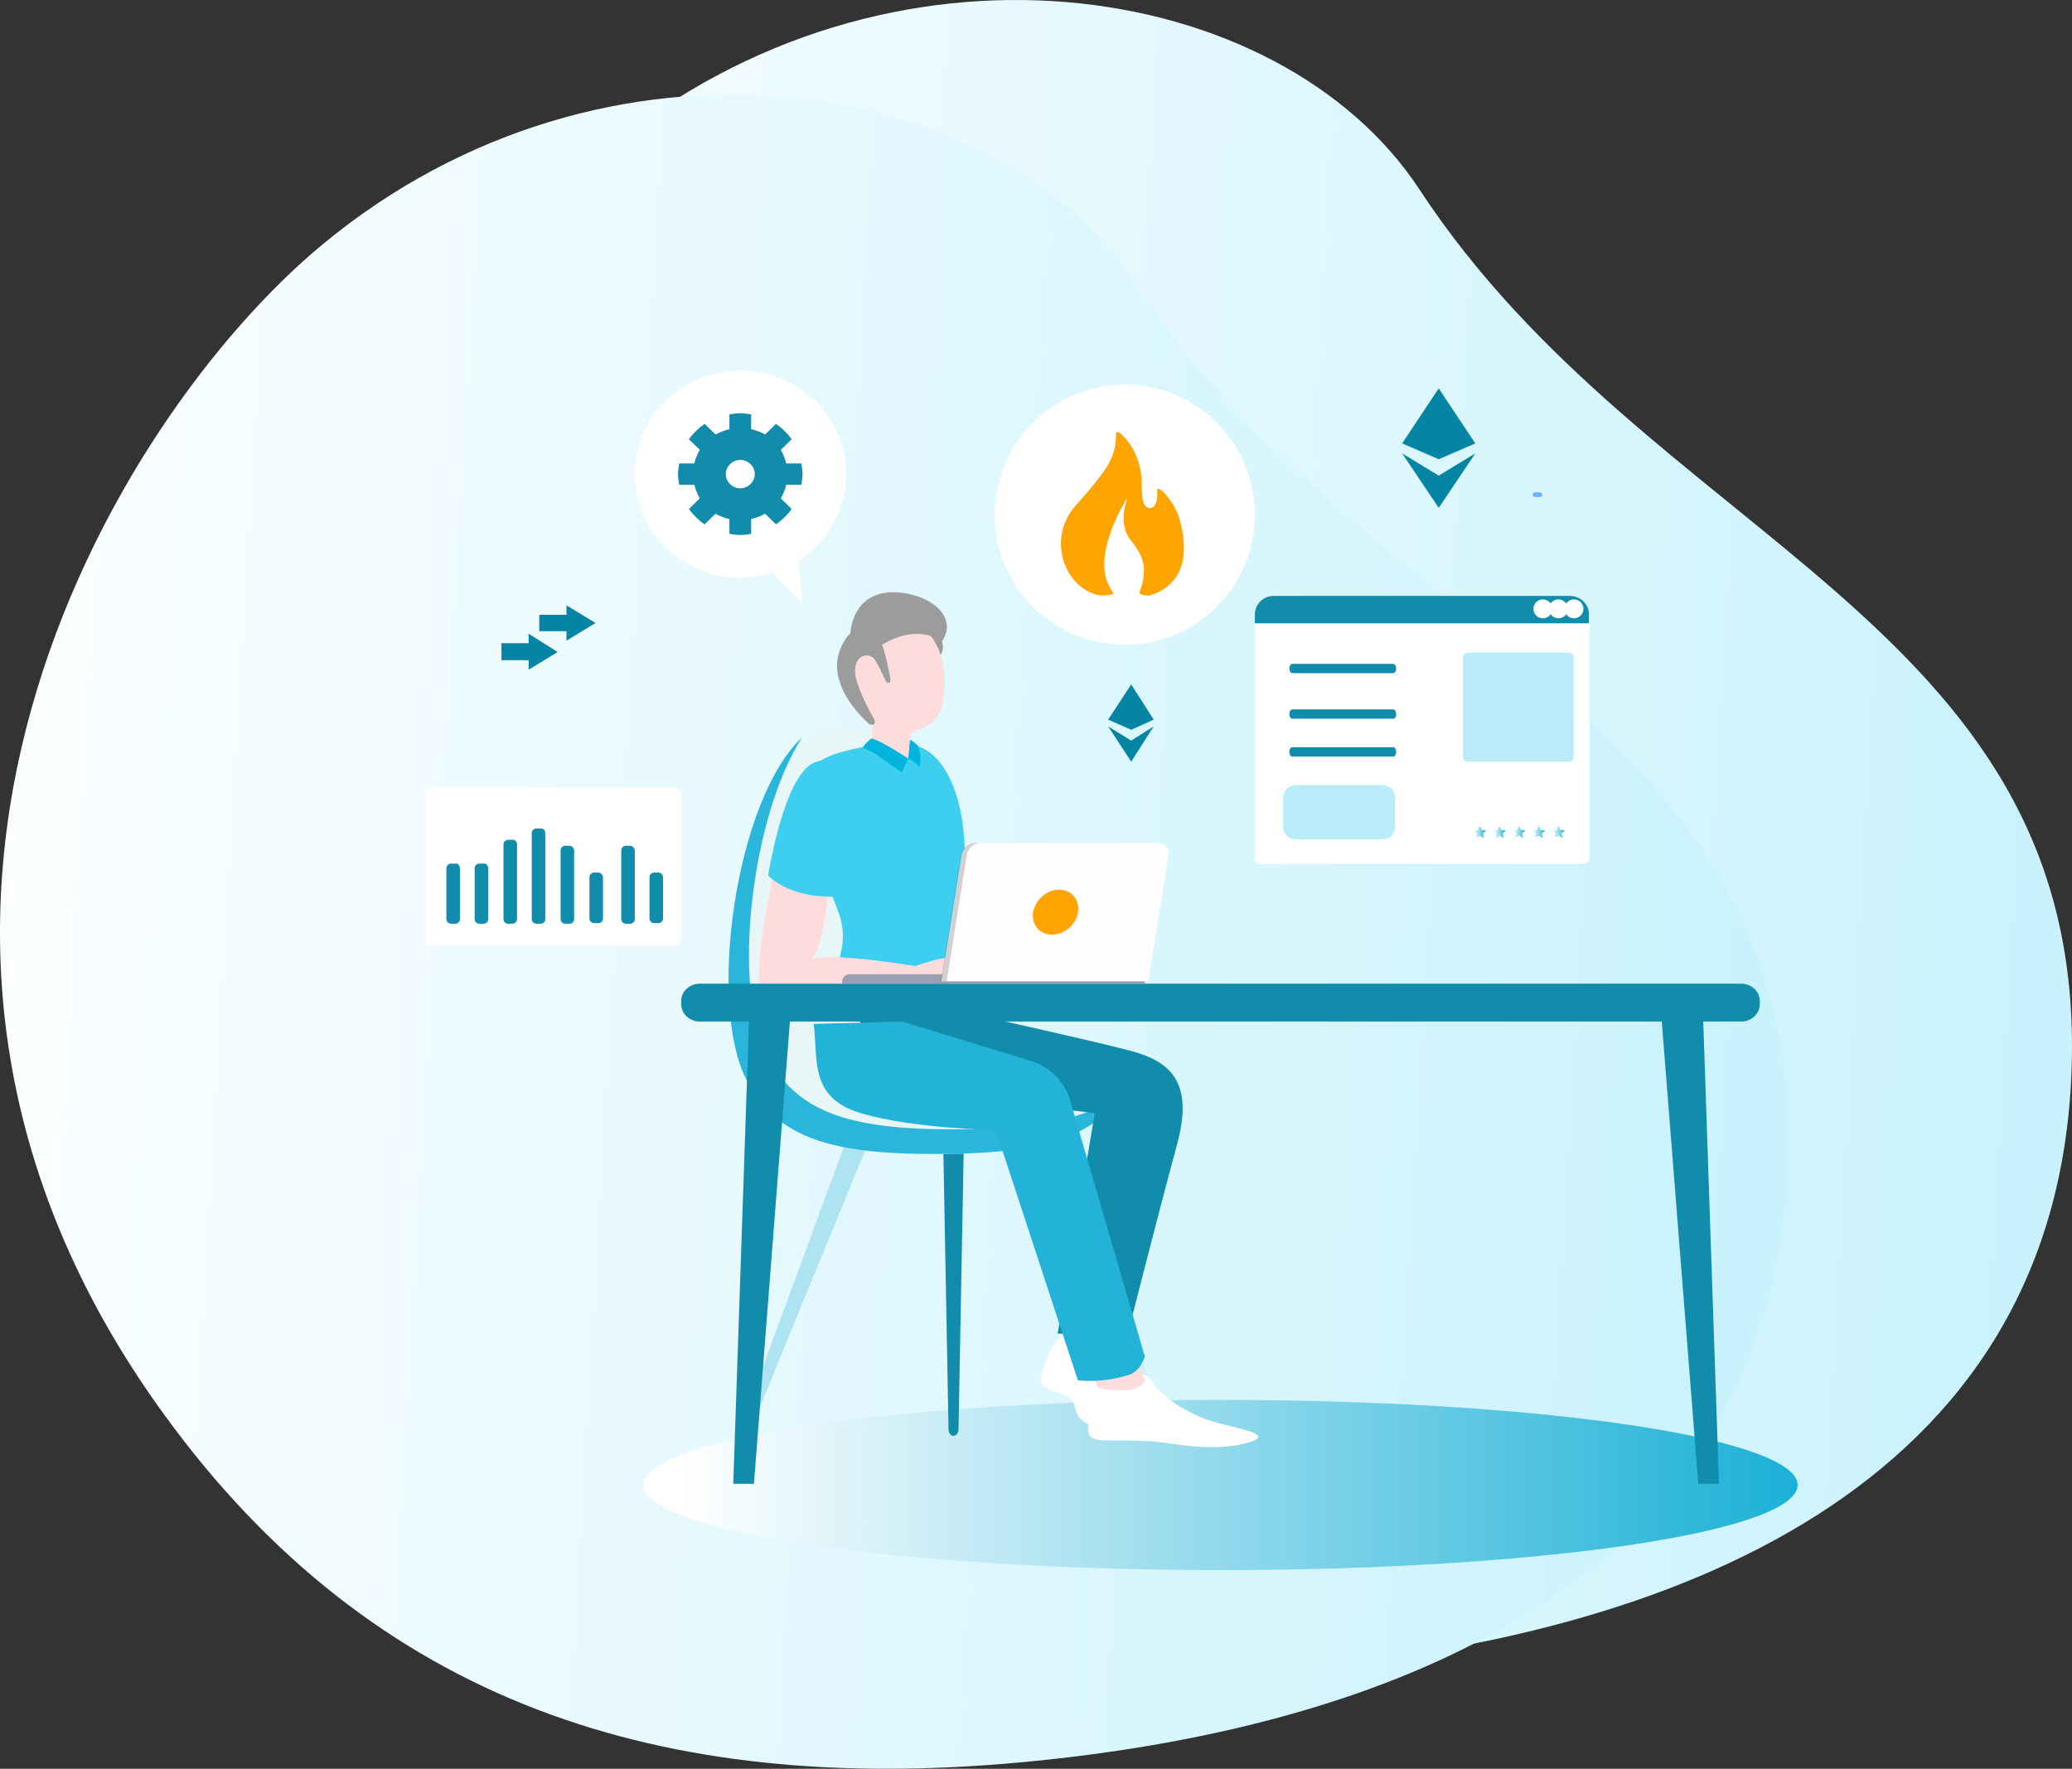 <?xml version="1.0" encoding="UTF-8"?>
<svg width="219px" height="187px" viewBox="0 0 219 187" version="1.1" xmlns="http://www.w3.org/2000/svg" xmlns:xlink="http://www.w3.org/1999/xlink">
    <rect x="0" y="0" width="219" height="187" fill="#333333" stroke="none"/>
    <!-- Generator: sketchtool 52.3 (67297) - http://www.bohemiancoding.com/sketch -->
    <title>A20C2918-E4D8-456E-8B15-0D1AC9433938</title>
    <desc>Created with sketchtool.</desc>
    <defs>
        <linearGradient x1="0%" y1="100%" x2="172.994%" y2="109.16%" id="linearGradient-1">
            <stop stop-color="#FFFFFF" offset="0%"></stop>
            <stop stop-color="#9EE8FB" offset="99.379%"></stop>
        </linearGradient>
        <linearGradient x1="3.436%" y1="49.927%" x2="109.167%" y2="49.927%" id="linearGradient-2">
            <stop stop-color="#FFFFFF" offset="0%"></stop>
            <stop stop-color="#05A9D3" offset="100%"></stop>
        </linearGradient>
    </defs>
    <g id="token" stroke="none" stroke-width="1" fill="none" fill-rule="evenodd">
        <g id="Tablet_Token_1024" transform="translate(-88, -1115)">
            <g id="Group-4" transform="translate(88, 1025)">
                <g id="Group-28-Copy" transform="translate(0, 90)">
                    <g id="Group-23" fill="url(#linearGradient-1)">
                        <path d="M47.351,139.556 C69.667,170.281 100.134,179.73 137.558,176.351 C174.983,172.972 218.174,158.204 218.989,111.835 C219.804,65.467 174.418,57.207 150.033,20.037 C135.301,-2.427 93.99,-8.935 64.088,15.845 C42.085,34.054 9.55,87.556 47.351,139.556 Z" id="Path"></path>
                        <path d="M17.351,149.556 C39.667,180.281 70.134,189.73 107.558,186.351 C144.983,182.972 188.174,168.204 188.989,121.835 C189.804,75.467 144.418,67.207 120.033,30.037 C105.301,7.573 63.99,1.065 34.088,25.845 C12.085,44.054 -20.45,97.556 17.351,149.556 Z" id="Path"></path>
                    </g>
                    <ellipse id="Oval" fill="url(#linearGradient-2)" style="mix-blend-mode: color-burn;" cx="129" cy="157" rx="61" ry="9"></ellipse>
                    <polygon id="Path" fill="#0684A4" points="152.067 41.062 148.2 46.881 152.067 48.552 155.933 46.881"></polygon>
                    <polygon id="Path" fill="#0684A4" points="152.067 53.69 155.933 47.933 152.067 50.286 148.2 47.933"></polygon>
                    <polygon id="Path" fill="#0684A4" points="119.562 72.36 117.125 76.08 119.562 77.16 121.938 76.08"></polygon>
                    <polygon id="Path" fill="#0684A4" points="119.562 80.52 121.938 76.8 119.562 78.3 117.125 76.8"></polygon>
                    <polygon id="Path" fill="#0684A4" points="59.875 67.733 62.938 65.867 59.875 64 59.875 65 57 65 57 66.733 59.875 66.733"></polygon>
                    <polygon id="Path" fill="#0684A4" points="55.875 70.8 58.938 68.933 55.875 67 55.875 68 53 68 53 69.8 55.875 69.8"></polygon>
                    <g id="Group" transform="translate(78, 116.533)" fill="#AEE3F1">
                        <path d="M1.243,34.833 L15.168,0.887 L12.93,0 L0.249,34.453 C0.124,34.833 0.249,35.15 0.497,35.277 C0.746,35.34 1.119,35.15 1.243,34.833 Z" id="Path"></path>
                    </g>
                    <g id="Group" transform="translate(99.135, 114)" fill="#128CAB">
                        <path d="M2.176,37.113 L2.859,0.317 L0.435,0.317 L1.119,37.113 C1.119,37.493 1.368,37.81 1.616,37.81 C1.927,37.81 2.176,37.493 2.176,37.113 Z" id="Path"></path>
                    </g>
                    <g id="Group" transform="translate(107.838, 116.533)" fill="#ADE3F1" opacity="0.37">
                        <g id="Path">
                            <g>
                                <path d="M15.478,34.453 L2.797,0 L0.559,0.887 L0.808,1.52 L2.176,0.95 L14.795,35.213 C14.919,35.277 15.105,35.34 15.23,35.277 C15.541,35.15 15.603,34.77 15.478,34.453 Z"></path>
                            </g>
                        </g>
                    </g>
                    <path d="M116.698,117.991 C114.234,119.982 110.57,121.786 101.221,121.973 C88.965,122.221 82.522,120.853 79.047,114.632 C73.235,104.244 80.5,70.653 91.998,78.056 C101.6,84.276 103.495,104.12 104.758,106.857 C106.085,109.656 122.699,113.139 116.698,117.991 Z" id="Path" fill="#E8F6F7"></path>
                    <path d="M103.36,119.374 C91.119,119.628 84.683,118.234 81.212,111.898 C77.237,104.675 79.382,86.427 84.746,78 C77.804,84.463 74.586,106.385 79.066,114.496 C82.537,120.832 88.973,122.226 101.215,121.972 C110.554,121.782 114.214,119.945 116.675,117.917 C117.495,117.22 117.937,116.586 118,115.953 C115.476,117.664 111.69,119.184 103.36,119.374 Z" id="Path" fill="#2AB6DA"></path>
                    <path d="M118.297,142.354 C118.48,143.26 116.832,145.719 119.029,147.725 C121.226,149.731 126.23,151.932 122.874,151.996 C119.578,152.061 116.405,151.284 114.696,150.378 C113.048,149.473 114.33,148.114 112.255,147.402 C109.509,146.496 109.57,146.302 110.852,143.131 C112.743,138.795 117.808,139.378 118.297,142.354 Z" id="Path" fill="#FFFFFF"></path>
                    <path d="M121.938,146.304 C122.321,147.023 124.234,148.7 126.913,149.839 C129.592,150.977 135.204,151.456 132.079,152.474 C128.954,153.433 125.318,152.834 123.469,152.594 C121.619,152.295 119.833,152.295 117.665,152.295 C114.795,152.295 114.795,152.115 115.177,149.06 C115.688,144.807 120.662,143.908 121.938,146.304 Z" id="Path" fill="#FFFFFF"></path>
                    <path d="M115,144.287 L116.075,146.746 C116.075,146.746 118.793,147.318 120.12,146.746 C121.448,146.117 120.879,145.602 120.879,145.602 L119.741,142 L115,144.287 Z" id="Path" fill="#FEDDDD"></path>
                    <path d="M103.261,107.334 C103.261,107.334 114.778,109.875 118.949,110.955 C123.121,111.971 126.358,113.813 124.428,120.927 C122.498,128.042 119.198,141 119.198,141 L111.79,141 L115.712,117.688 L93.984,115.083 L90,106 L103.261,107.334 Z" id="Path" fill="#128CAB"></path>
                    <path d="M86,108.252 C86.496,111.906 85.441,116.064 91.027,117.702 C96.55,119.34 105.238,119.466 105.238,119.466 L113.926,145.925 C113.926,145.925 116.346,146.303 119.324,145.358 C120.566,144.98 121,143.405 121,143.405 L113.119,116.379 C112.498,114.237 110.823,112.662 108.713,112.095 L95.371,108 L86,108.252 Z" id="Path" fill="#24B3D8"></path>
                    <path d="M88.562,96.279 C89.125,97.666 89.25,99.241 88.875,100.69 C88.25,103.652 88.938,103.841 88.938,103.841 C88.938,103.841 92.875,106.362 96.188,107.433 C98.562,108.189 100.562,108.063 100.5,105.416 L100.5,105.353 C100.5,105.164 100.5,105.038 100.5,104.912 C100.375,98.989 101.625,98.737 101.938,92.121 C102.25,85.315 100.438,81.534 98.688,79.896 C96.875,78.258 94.5,78.195 89.875,79.266 C86.438,80.085 85.312,81.03 85.312,83.551 C85.312,84.433 85.438,85.441 85.688,86.701 C86.25,89.978 87.625,93.885 88.562,96.279 Z" id="Path" fill="#3DCFF0"></path>
                    <g id="Group" transform="translate(88.125, 62)">
                        <path d="M11.438,5.797 C11.438,5.797 11.75,6.679 11.25,7.31 L9.375,4.726 L10.688,4.726 L11.438,5.797 Z" id="Path" fill="#9C9C9C"></path>
                        <path d="M1.188,9.2 C1.25,12.54 4.125,14.43 4.125,14.43 L3.938,17.455 L5.875,18.715 L7.188,19.597 L7.938,18.022 L8.062,16.068 C8.062,15.627 8.438,15.249 8.875,15.123 C9.375,14.997 10.062,14.745 10.75,13.989 C10.812,13.926 10.812,13.863 10.875,13.863 C10.875,13.863 10.875,13.863 10.875,13.863 C12.125,12.162 12.562,5.608 8.312,3.718 C3.875,1.764 1.125,5.86 1.188,9.2 Z" id="Path" fill="#FFDCDC"></path>
                        <path d="M5.812,10.208 C5.625,10.271 5.5,10.019 5.5,10.019 C5.5,10.019 4.562,7.94 4.25,7.625 C3.688,7.058 2.312,7.121 2.25,8.885 C2.188,10.271 3.812,13.233 4.312,14.115 C4.375,14.241 4.375,14.43 4.25,14.556 C4.188,14.619 4.125,14.619 4.062,14.619 C4,14.619 3.938,14.619 3.875,14.556 C2.812,13.611 -1.812,9.137 1.875,4.915 C1.875,4.915 4.812,5.104 5.25,6.553 C5.688,8.003 6,9.893 6,9.893 C6,9.893 6,10.145 5.812,10.208 Z" id="Path" fill="#9C9C9C"></path>
                        <path d="M11.438,5.797 C11.438,5.797 8.875,3.781 5,6.238 L1.812,5.419 C1.812,5.419 1.688,5.356 1.75,4.915 C1.812,4.411 2.188,-0.252 7.75,0.756 C11,1.386 12.938,3.592 11.438,5.797 Z" id="Path" fill="#9C9C9C"></path>
                    </g>
                    <path d="M92.125,78.068 C92.125,78.068 91.688,78.321 91.188,79.014 C91.188,79.014 91.812,79.329 92.375,79.644 C92.875,79.959 95.312,81.66 95.312,81.66 L96,80.211 C96,80.211 93.438,78.447 92.125,78.068 Z" id="Path" fill="#00B5DD"></path>
                    <path d="M96,80.211 C96,80.211 96.875,80.526 97.125,81.156 C97.125,81.156 97.562,80.337 97,78.825 C97,78.825 96.562,78.384 96.188,78.195 L96,80.211 Z" id="Path" fill="#00B5DD"></path>
                    <path d="M89.25,106.74 C89.25,106.74 89.688,107.307 89.812,107.37 C89.938,107.433 89.938,107.307 89.938,107.181 C89.875,107.055 89.312,106.551 89.25,106.74 Z" id="Path" fill="#E5BB98"></path>
                    <path d="M92.125,76.619 C92,76.619 91.938,76.619 91.875,76.556 C90.812,75.611 86.188,71.137 89.875,66.915 C89.875,66.915 89.688,67.671 89.75,68.238 C89.812,68.238 87.438,72.082 92.125,76.619 Z" id="Path" fill="#9C9C9C"></path>
                    <path d="M81.812,91.995 C81.812,91.995 79.375,103.4 80.5,104.282 C81.688,105.164 94.812,105.29 96,105.479 C97.25,105.668 102.25,106.488 104.812,104.219 C105.125,103.904 103.25,104.03 102.812,103.085 C102.375,102.077 103.062,102.203 102.812,101.762 C101.875,100.186 96.75,102.14 96.75,102.14 C96.75,102.14 88.25,100.69 85.812,101.384 C87.312,99.556 87.625,92.877 87.625,92.877 L81.812,91.995 Z" id="Path" fill="#FFDCDC"></path>
                    <path d="M81.188,92.562 C81.188,92.562 82.812,82.101 86,80.652 C89.125,79.266 91.375,83.74 90.188,88.403 C89.062,93.066 88.75,94.767 88.75,94.767 C88.75,94.767 84,95.271 81.188,92.562 Z" id="Path" fill="#3DCFF0"></path>
                    <polygon id="Path" fill="#128CAB" points="79.688 156.875 77.5 156.875 79.25 105.439 83.688 105.439"></polygon>
                    <polygon id="Path" fill="#128CAB" points="179.5 156.875 181.688 156.875 179.938 105.439 175.438 105.439"></polygon>
                    <path d="M184.051,108 L73.949,108 C72.88,108 72,107.176 72,106.176 L72,105.824 C72,104.824 72.88,104 73.949,104 L184.051,104 C185.12,104 186,104.824 186,105.824 L186,106.176 C186,107.176 185.12,108 184.051,108 Z" id="Path" fill="#128CAB"></path>
                    <path d="M89.062,104 L121,104 L121,103 L89.741,103 C89.371,103 89,103.357 89,103.857 L89,104 L89.062,104 Z" id="Path" fill="#9A9FB3"></path>
                    <path d="M99.5,103.75 L121.375,103.75 L123.5,90.375 C123.625,89.688 123.125,89.125 122.438,89.125 L103.062,89.125 C102.375,89.125 101.75,89.688 101.625,90.375 L99.5,103.75 Z" id="Path" fill="#FFFDFD"></path>
                    <path d="M103,89.125 L103.625,89.125 C102.938,89.125 102.312,89.688 102.188,90.375 L100.062,103.75 L99.438,103.75 L101.562,90.375 C101.688,89.688 102.375,89.125 103,89.125 Z" id="Path" fill="#212226" opacity="0.2"></path>
                    <path d="M109.188,96.438 C109,97.75 109.875,98.812 111.188,98.812 C112.5,98.812 113.75,97.75 113.938,96.438 C114.125,95.125 113.25,94.062 111.938,94.062 C110.625,94.062 109.438,95.125 109.188,96.438 Z" id="Path" fill="#FFA400"></path>
                    <path d="M86.563,52.3 L87.064,52.3" id="Path" stroke="#77AFFD" stroke-width="0.5" stroke-linecap="round" stroke-linejoin="round"></path>
                    <path d="M162.249,52.3 L162.75,52.3" id="Path" stroke="#77AFFD" stroke-width="0.5" stroke-linecap="round" stroke-linejoin="round"></path>
                    <path d="M71.191,100 L45.742,100 C45.307,100 44.933,99.622 44.933,99.181 L44.933,84.07 C44.933,83.63 45.307,83.252 45.742,83.252 L71.191,83.252 C71.627,83.252 72,83.63 72,84.07 L72,99.181 C71.938,99.685 71.627,100 71.191,100 Z" id="Path" fill="#FFFFFF"></path>
                    <g id="Group" transform="translate(46.933, 87.252)" fill="#128CAB">
                        <g transform="translate(0, 0.148)" id="Path">
                            <path d="M1.68,4.407 L1.68,9.759 C1.68,10.074 1.431,10.263 1.182,10.263 L0.747,10.263 C0.436,10.263 0.249,10.011 0.249,9.759 L0.249,4.407 C0.249,4.093 0.498,3.904 0.747,3.904 L1.182,3.904 C1.431,3.841 1.68,4.093 1.68,4.407 Z"></path>
                            <path d="M4.667,4.407 L4.667,9.759 C4.667,10.074 4.418,10.263 4.169,10.263 L3.733,10.263 C3.422,10.263 3.236,10.011 3.236,9.759 L3.236,4.407 C3.236,4.093 3.484,3.904 3.733,3.904 L4.169,3.904 C4.418,3.841 4.667,4.093 4.667,4.407 Z"></path>
                            <path d="M7.716,1.889 L7.716,9.759 C7.716,10.074 7.467,10.263 7.218,10.263 L6.782,10.263 C6.471,10.263 6.284,10.011 6.284,9.759 L6.284,1.889 C6.284,1.574 6.533,1.385 6.782,1.385 L7.218,1.385 C7.467,1.322 7.716,1.574 7.716,1.889 Z"></path>
                            <path d="M10.702,0.693 L10.702,9.759 C10.702,10.074 10.453,10.263 10.204,10.263 L9.769,10.263 C9.458,10.263 9.271,10.011 9.271,9.759 L9.271,0.693 C9.271,0.378 9.52,0.189 9.769,0.189 L10.204,0.189 C10.516,0.189 10.702,0.378 10.702,0.693 Z"></path>
                            <path d="M13.751,2.519 L13.751,9.759 C13.751,10.074 13.502,10.263 13.253,10.263 L12.818,10.263 C12.507,10.263 12.32,10.011 12.32,9.759 L12.32,2.519 C12.32,2.204 12.569,2.015 12.818,2.015 L13.253,2.015 C13.502,2.015 13.751,2.267 13.751,2.519 Z"></path>
                            <path d="M16.8,5.352 L16.8,9.696 C16.8,10.011 16.551,10.2 16.302,10.2 L15.867,10.2 C15.556,10.2 15.369,9.948 15.369,9.696 L15.369,5.352 C15.369,5.037 15.618,4.848 15.867,4.848 L16.302,4.848 C16.551,4.848 16.8,5.1 16.8,5.352 Z"></path>
                            <path d="M20.16,2.519 L20.16,9.759 C20.16,10.074 19.911,10.263 19.662,10.263 L19.227,10.263 C18.916,10.263 18.729,10.011 18.729,9.759 L18.729,2.519 C18.729,2.204 18.978,2.015 19.227,2.015 L19.662,2.015 C19.911,2.015 20.16,2.267 20.16,2.519 Z"></path>
                            <path d="M23.147,5.352 L23.147,9.696 C23.147,10.011 22.898,10.2 22.649,10.2 L22.213,10.2 C21.902,10.2 21.716,9.948 21.716,9.696 L21.716,5.352 C21.716,5.037 21.964,4.848 22.213,4.848 L22.649,4.848 C22.96,4.848 23.147,5.1 23.147,5.352 Z"></path>
                        </g>
                    </g>
                    <path d="M167.368,91.334 L133.2,91.334 C132.884,91.334 132.632,91.087 132.632,90.779 L132.632,65.789 C132.632,64.309 133.895,64 135.411,64 L165.221,64 C166.737,64 168,64.309 168,65.789 L168,90.779 C168,91.087 167.684,91.334 167.368,91.334 Z" id="Path" fill="#FFFFFF"></path>
                    <path d="M146.116,88.738 L136.958,88.738 C136.263,88.738 135.632,88.183 135.632,87.443 L135.632,84.296 C135.632,83.617 136.2,83 136.958,83 L146.116,83 C146.811,83 147.442,83.555 147.442,84.296 L147.442,87.443 C147.442,88.183 146.874,88.738 146.116,88.738 Z" id="Path" fill="#B8ECF9"></path>
                    <g id="Group" transform="translate(136, 70)" fill="#128CAB">
                        <path d="M11.249,1.172 L0.598,1.172 C0.399,1.172 0.279,0.926 0.279,0.679 C0.279,0.37 0.439,0.185 0.598,0.185 L11.249,0.185 C11.448,0.185 11.568,0.432 11.568,0.679 C11.568,0.926 11.448,1.172 11.249,1.172 Z" id="Path"></path>
                        <path d="M11.249,5.987 L0.598,5.987 C0.399,5.987 0.279,5.74 0.279,5.494 C0.279,5.185 0.439,5 0.598,5 L11.249,5 C11.448,5 11.568,5.247 11.568,5.494 C11.568,5.802 11.448,5.987 11.249,5.987 Z" id="Path"></path>
                        <path d="M11.249,9.987 L0.598,9.987 C0.399,9.987 0.279,9.74 0.279,9.494 C0.279,9.185 0.439,9 0.598,9 L11.249,9 C11.448,9 11.568,9.247 11.568,9.494 C11.568,9.74 11.448,9.987 11.249,9.987 Z" id="Path"></path>
                    </g>
                    <g id="Group" transform="translate(155.632, 87)" fill="url(#linearGradient-2)">
                        <polygon id="Path" points="0.758 0.309 1.011 0.74 1.453 0.802 1.137 1.111 1.2 1.604 0.758 1.357 0.379 1.604 0.442 1.111 0.063 0.802 0.568 0.74"></polygon>
                        <polygon id="Path" points="2.842 0.309 3.032 0.74 3.537 0.802 3.221 1.111 3.284 1.604 2.842 1.357 2.463 1.604 2.526 1.111 2.147 0.802 2.653 0.74"></polygon>
                        <polygon id="Path" points="4.926 0.309 5.116 0.74 5.621 0.802 5.242 1.111 5.368 1.604 4.926 1.357 4.484 1.604 4.611 1.111 4.232 0.802 4.737 0.74"></polygon>
                        <polygon id="Path" points="7.011 0.309 7.2 0.74 7.705 0.802 7.326 1.111 7.453 1.604 7.011 1.357 6.568 1.604 6.695 1.111 6.316 0.802 6.821 0.74"></polygon>
                        <polygon id="Path" points="9.095 0.309 9.284 0.74 9.789 0.802 9.411 1.111 9.537 1.604 9.095 1.357 8.653 1.604 8.779 1.111 8.4 0.802 8.905 0.74"></polygon>
                    </g>
                    <path d="M165.916,63 L134.653,63 C133.516,63 132.632,63.864 132.632,64.974 L132.632,65.9 L167.937,65.9 L167.937,64.974 C168,63.926 167.053,63 165.916,63 Z" id="Path" fill="#128CAB"></path>
                    <g id="Group" transform="translate(162.632, 64)" fill="#FFFFFF">
                        <ellipse id="Oval" cx="0.442" cy="0.37" rx="1" ry="1"></ellipse>
                        <ellipse id="Oval" cx="2.084" cy="0.37" rx="1" ry="1"></ellipse>
                        <ellipse id="Oval" cx="3.726" cy="0.37" rx="1" ry="1"></ellipse>
                    </g>
                    <path d="M165.811,80.538 L155.137,80.538 C154.821,80.538 154.632,80.291 154.632,80.045 L154.632,69.494 C154.632,69.185 154.884,69 155.137,69 L165.811,69 C166.126,69 166.316,69.247 166.316,69.494 L166.316,80.045 C166.316,80.353 166.063,80.538 165.811,80.538 Z" id="Path" fill="#B8ECF9"></path>
                    <circle id="Oval" fill="#FFFFFF" cx="118.88" cy="54.421" r="13.751"></circle>
                    <g id="Group" transform="translate(67, 39)" fill="#FFFFFF">
                        <ellipse id="Oval" cx="11.244" cy="11.125" rx="11.181" ry="10.938"></ellipse>
                        <polygon id="Path" points="13.225 20.062 17.825 24.875 17.186 17.938"></polygon>
                    </g>
                    <path d="M84.697,51.25 C84.761,50.875 84.825,50.5 84.825,50.125 C84.825,49.75 84.761,49.375 84.697,49 L83.1,49 C82.972,48.5 82.781,48 82.525,47.562 L83.675,46.438 C83.228,45.812 82.653,45.25 82.014,44.812 L80.864,45.938 C80.417,45.688 79.969,45.5 79.394,45.375 L79.394,43.812 C79.011,43.75 78.628,43.688 78.244,43.688 C77.861,43.688 77.478,43.75 77.094,43.812 L77.094,45.375 C76.583,45.5 76.072,45.688 75.625,45.938 L74.475,44.812 C73.836,45.25 73.261,45.812 72.814,46.438 L73.964,47.562 C73.708,48 73.517,48.438 73.389,49 L71.792,49 C71.728,49.375 71.664,49.75 71.664,50.125 C71.664,50.5 71.728,50.875 71.792,51.25 L73.389,51.25 C73.517,51.75 73.708,52.25 73.964,52.688 L72.814,53.812 C73.261,54.438 73.836,55 74.475,55.438 L75.625,54.312 C76.072,54.562 76.519,54.75 77.094,54.875 L77.094,56.438 C77.478,56.5 77.861,56.562 78.244,56.562 C78.628,56.562 79.011,56.5 79.394,56.438 L79.394,54.875 C79.906,54.75 80.417,54.562 80.864,54.312 L82.014,55.438 C82.653,55 83.228,54.438 83.675,53.812 L82.525,52.688 C82.781,52.25 82.972,51.812 83.1,51.25 L84.697,51.25 Z M78.244,51.625 C77.414,51.625 76.711,50.938 76.711,50.125 C76.711,49.312 77.414,48.625 78.244,48.625 C79.075,48.625 79.778,49.312 79.778,50.125 C79.778,50.938 79.075,51.625 78.244,51.625 Z" id="Shape" fill="#128CAB"></path>
                    <path d="M116.505,62.969 C116.689,62.984 117.772,62.864 117.667,62.703 C117.097,61.828 116.369,60.62 116.89,58.045 C117.237,56.328 118.004,54.5 119.191,52.56 C118.495,54.502 118.637,56.071 119.616,57.269 C121.084,59.067 121.237,60.415 120.421,62.676 C120.352,62.865 121.411,63.027 121.582,62.941 C121.752,62.855 124.968,62.092 125.115,58.346 C125.176,57.532 125.053,56.091 124.59,54.653 C123.996,52.83 122.311,51.138 122.311,51.839 C122.311,51.936 122.324,52.395 122.311,52.56 C122.211,53.86 121.335,53.992 120.945,53.334 C120.714,52.943 120.675,52.107 120.675,51.161 C120.675,49.586 120.212,47.964 119.191,46.646 C118.925,46.303 118.615,45.983 118.258,45.71 C118.129,45.611 117.954,45.71 117.954,45.871 C117.954,48.153 117.313,49.398 113.783,53.334 C110.253,57.269 112.949,62.676 116.505,62.969 Z" id="Shape-Copy" fill="#FFA400"></path>
                </g>
            </g>
        </g>
    </g>
</svg>